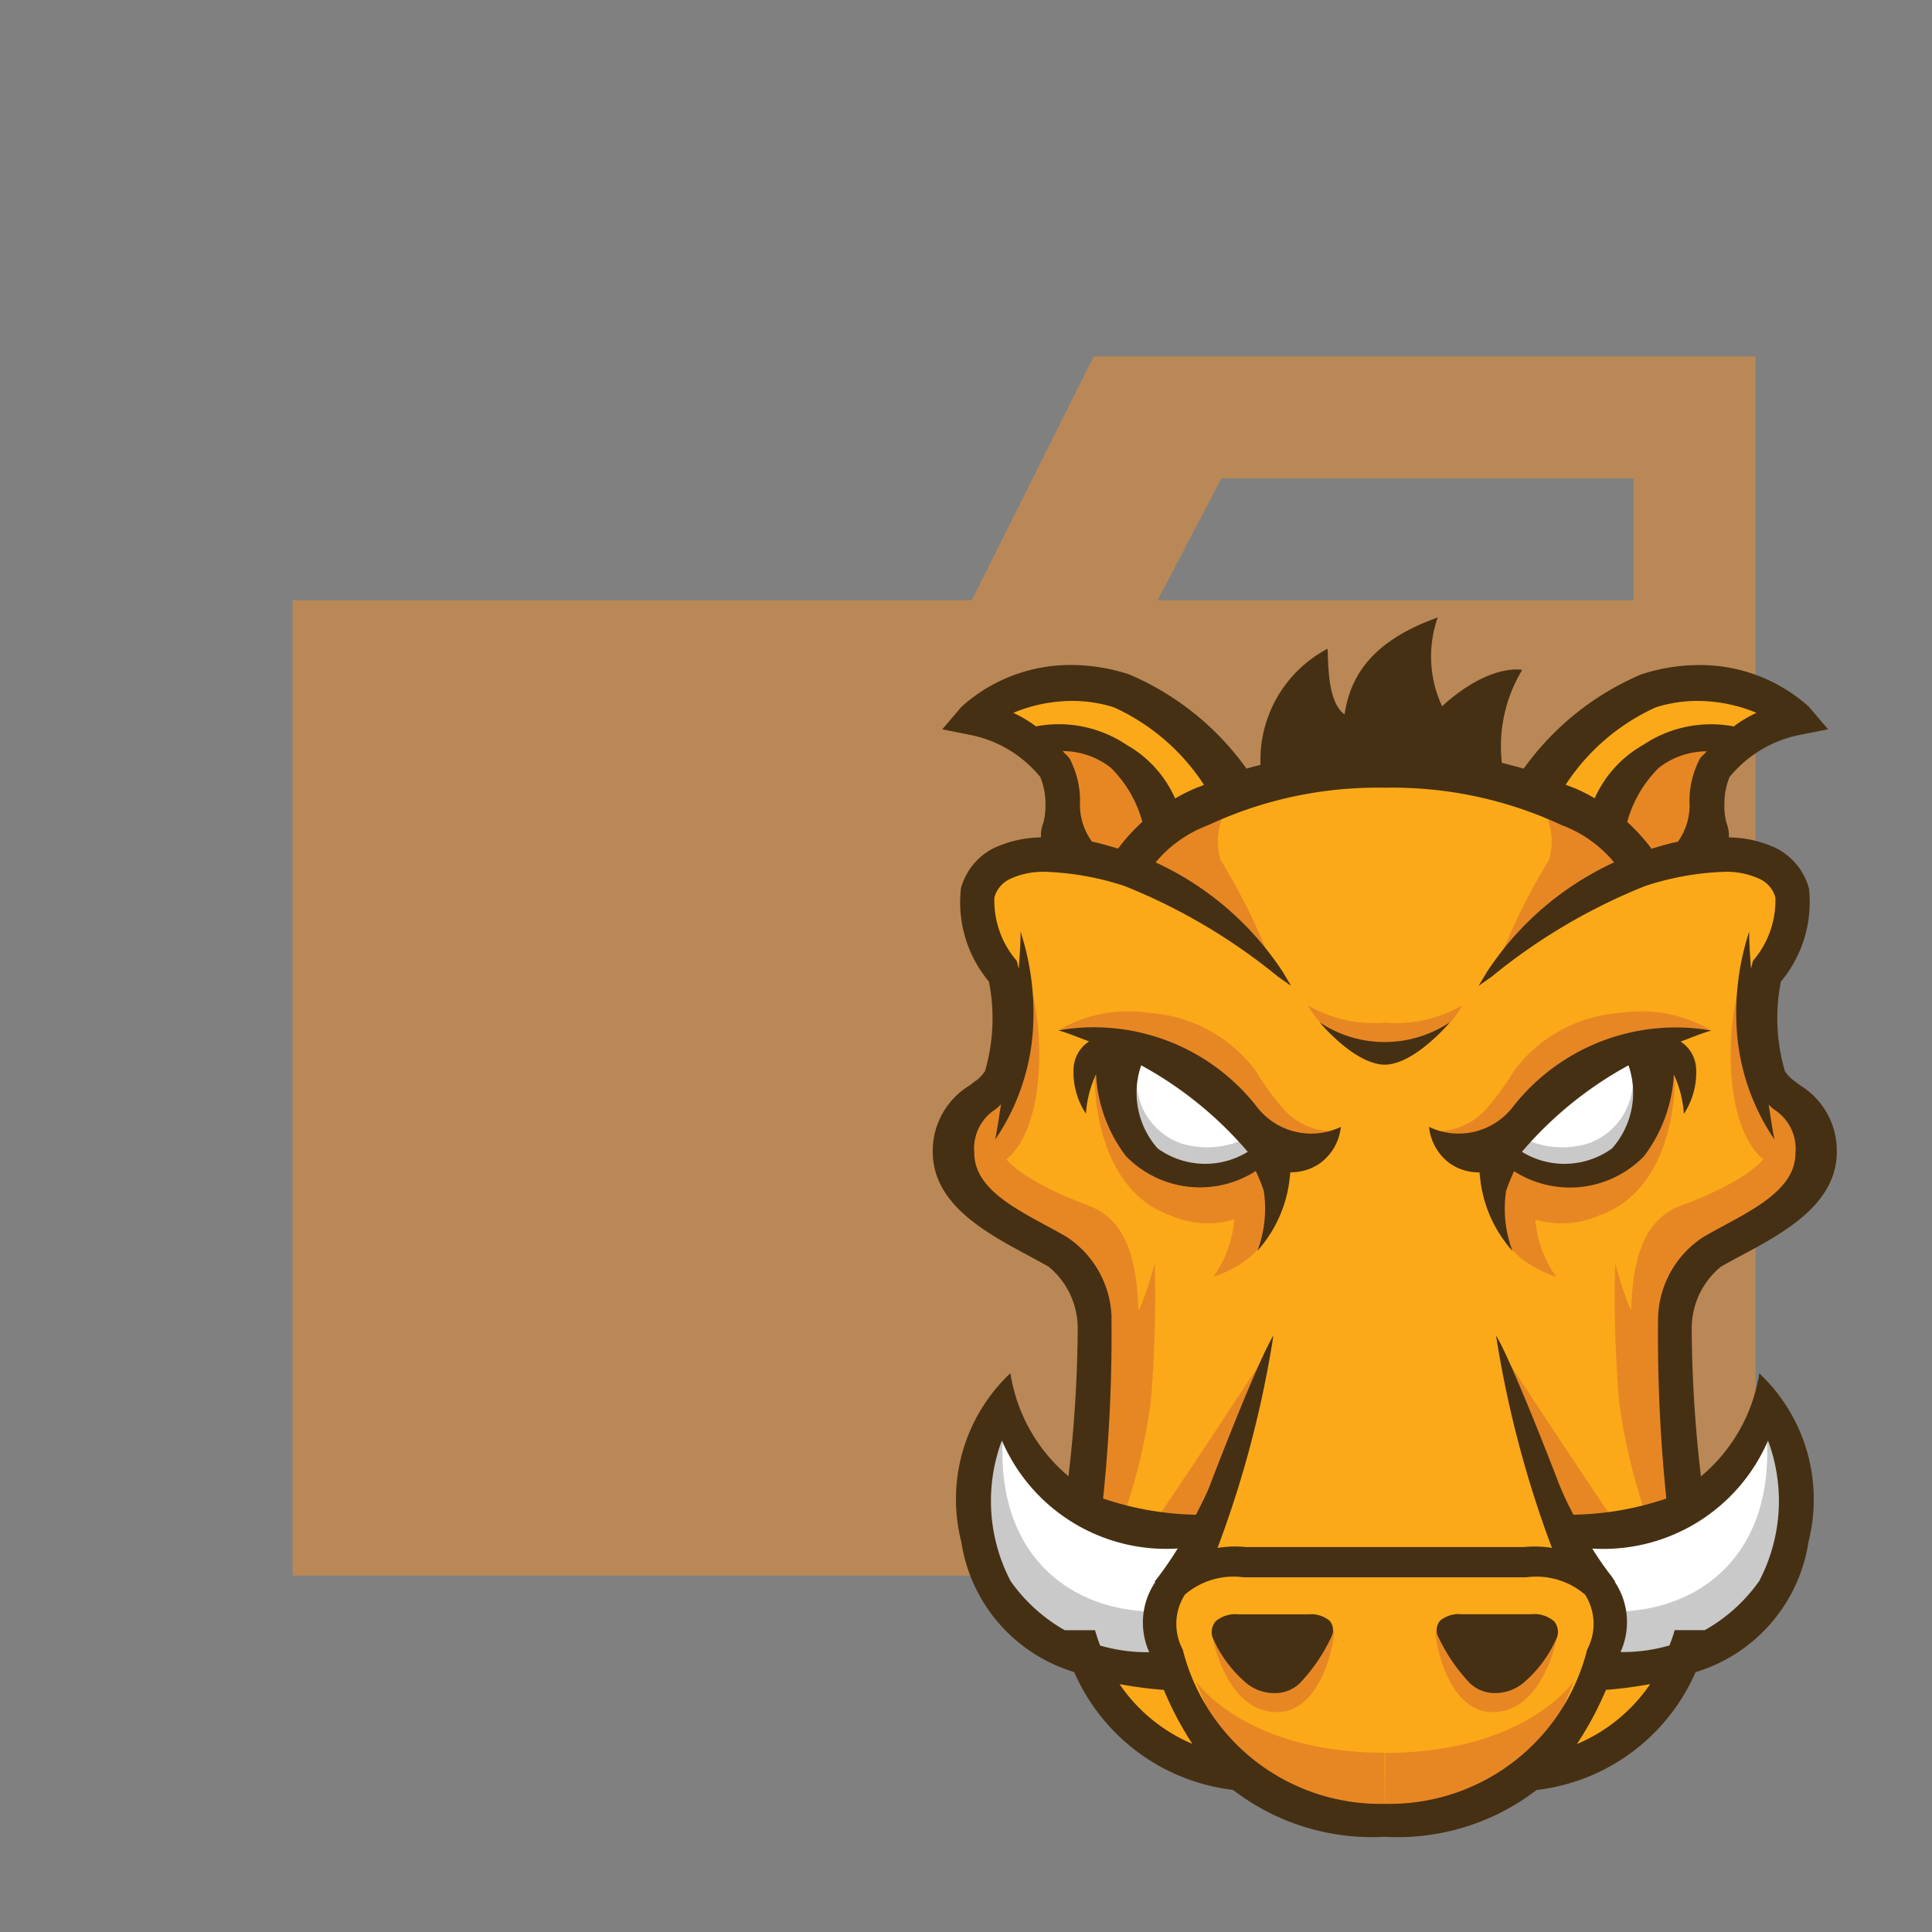 <svg xmlns="http://www.w3.org/2000/svg" width="100%" height="100%" viewBox="-0.64 -0.64 33.28 33.28"><rect x="-0.64" y="-0.64" width="33.28" height="33.28" fill="#808080" stroke="none"/><path fill="#ba8856" d="M27.5 5.5h-9.3l-2.1 4.2H4.4v16.8h25.2v-21zm0 4.2h-8.2l1.1-2.1h7.1z"/><path fill="#fba919" d="M16.433 15.1s.36 1.387.411 1.85-.925 1.489-.925 2a2.007 2.007 0 001.336 1.9 2.356 2.356 0 011.284 2.363 10.489 10.489 0 01-.411 2.106s-.256 3.442 1.13 4.058 1.079.623 1.387.623 2.57.923 3.9.566a3.651 3.651 0 001.7-.768 1.742 1.742 0 001.747-1.079 13.943 13.943 0 00.513-4.778c-.154-1.13-.359-2.619.565-3.133s1.9-1.13 1.747-1.644a3.975 3.975 0 00-.975-1.233 5.093 5.093 0 01-.052-1.592c.154-.308 1.079-1.079.565-1.644a2.173 2.173 0 00-1.44-.571l-1.181.1a7.244 7.244 0 00-4.624-1.7 6.955 6.955 0 00-4.263 1.7 2.64 2.64 0 00-1.644 0c-.771.316-.924.007-.77.876zM21 12.812a1.189 1.189 0 01-.718-.439 2.486 2.486 0 00-2-1.085 9.027 9.027 0 00-2.15.288l.934.589c.1 0 .271 0 .556.008a1.43 1.43 0 011.35 1.2L23.1 12.8m2.327.008a1.187 1.187 0 00.717-.439 2.482 2.482 0 012-1.085 8.962 8.962 0 012.15.287l-.934.589c-.1 0-.271 0-.557.008a1.43 1.43 0 00-1.35 1.2l-4.125-.568"/><path fill="#e78724" d="M21.127 22.75s-1.017 1.556-1.764 2.66c-.115.171.75.182.75.182zm.485-3.225s-.307.765-.475 1.171c-.182.441-.877.66-.877.66a2 2 0 00.36-1.336c0-.4.519-.561.519-.561l.473.066zm-.31.436a1.606 1.606 0 01-1.795.329c-1.167-.419-1.287-1.915-1.287-2.334s2.214.419 2.513.6.867.9.569 1.407zM16.9 11.969a2.474 2.474 0 011.8.357 3.28 3.28 0 01.925 1.019l-1.208.96a1.553 1.553 0 01-.764-1.049c-.179-.778-.06-1.137-.75-1.287zm4.088 5.831a2.506 2.506 0 00-1.838-.993 2.375 2.375 0 00-1.535.287s1.7.075 2.2.717c.914 1.2 2.25 1.3 2.462 1.034a1.136 1.136 0 01-.809-.385 4.47 4.47 0 01-.48-.66zm-2.876 2.325s-1.891-.65-1.532-1.308.075-1.017.075-1.017-1.057.791-.79 1.629c.165.513.443.886 1.966 1.6.731 1.357.15 3.8.185 3.811.058.019 1.026-.479.96-2.763-.021-.7-.075-1.66-.867-1.95zm2.475-6.988c-.793.4-1.875.964-1.875.964l.427.214c-.04.066-.061.105-.061.105l.439.2s1.071.775 1.725 1.275a11.086 11.086 0 00-.861-1.732 1.153 1.153 0 01.209-1.024zm2.633 16.415c-2.437 0-3.262-1.237-3.262-1.237l.381.927a4.267 4.267 0 002.876 1.652m-2.988-3.412s.225 1.37 1.125 1.37c.763 0 .988-1.157.988-1.4l-2.109.026zm-1.494-2.066a9.836 9.836 0 00.45-1.915 21.514 21.514 0 00.069-2.382s-.24.928-.45 1.077a4.758 4.758 0 00-.6 1.167s-.209 1.514-.308 2.025c.275.055.506-.107.838.03zm-2.167-6s.508-.18.658-1.286a4.975 4.975 0 00-.179-2.065 7.128 7.128 0 01-.15 1.825c-.179.3-.329.388-.538.777a.577.577 0 00.209.75zM25.3 22.75s1.017 1.556 1.764 2.66c.116.171-.75.182-.75.182zm-.484-3.225s.306.765.474 1.171c.183.441.878.66.878.66a1.988 1.988 0 01-.36-1.336c0-.4-.519-.561-.519-.561l-.473.066zm.309.436a1.606 1.606 0 001.8.329c1.167-.418 1.286-1.914 1.286-2.334s-2.214.419-2.513.6-.868.9-.569 1.407zm4.407-7.992a2.474 2.474 0 00-1.8.359 3.284 3.284 0 00-.925 1.017l1.21.959a1.557 1.557 0 00.765-1.05c.179-.778.06-1.137.75-1.286zM25.443 17.8a2.5 2.5 0 011.838-.993 2.375 2.375 0 011.533.287s-1.7.075-2.2.717c-.914 1.2-2.25 1.3-2.46 1.034a1.133 1.133 0 00.808-.385 4.551 4.551 0 00.481-.66zm2.876 2.325s1.89-.65 1.531-1.308-.075-1.017-.075-1.017 1.056.789.787 1.626c-.165.514-.443.887-1.966 1.6-.73 1.357-.15 3.8-.185 3.811-.058.019-1.025-.479-.959-2.763.021-.7.077-1.658.867-1.949zm-2.479-6.986c.793.4 1.875.964 1.875.964l-.427.214c.04.066.06.106.06.106l-.438.2s-1.071.776-1.725 1.275a11.086 11.086 0 01.861-1.732 1.151 1.151 0 00-.206-1.027zm-2.632 16.416c2.436 0 3.262-1.237 3.262-1.237l-.38.927a4.267 4.267 0 01-2.875 1.649m2.985-3.412s-.225 1.37-1.125 1.37c-.763 0-.988-1.157-.988-1.4zm1.5-2.066a9.909 9.909 0 01-.45-1.915 21.514 21.514 0 01-.068-2.382s.239.928.45 1.077a4.829 4.829 0 01.6 1.167s.208 1.514.307 2.025c-.274.055-.505-.107-.837.03zm2.167-6s-.508-.18-.658-1.286a5.008 5.008 0 01.179-2.065 7.173 7.173 0 00.15 1.825c.179.3.329.388.539.777a.58.58 0 01-.21.747zm-6.649-2.441a2.275 2.275 0 01-1.335-.3s.521.913 1.334.913a1.817 1.817 0 001.335-.913 2.272 2.272 0 01-1.337.3z"/><path fill="#fff" d="M21.4 19.212a1.625 1.625 0 01-1.416.379c-.858-.18-1.376-.559-1.416-1.217a1.353 1.353 0 01.18-.917 5 5 0 011.416.7c.459.4.8 1.037 1.236 1.057zm-1.337 7.151a1.489 1.489 0 010-.591 2.71 2.71 0 00-.715-.254c-.189-.12-1.162.123-1.868-.73-.884-1.069-.7-1.708-.7-1.708-.225.252-.45.156-.792 1.331a2.544 2.544 0 001.11 2.815 3.018 3.018 0 001.625.61c-.182-.183.311-.2.652-.329a.91.91 0 01.225-.756 1.149 1.149 0 01.45-.269l.025-.061c.001-.021-.005-.039-.01-.058zm4.964-7.151a1.624 1.624 0 001.416.379c.858-.18 1.376-.559 1.416-1.217a1.353 1.353 0 00-.18-.917 5 5 0 00-1.416.7c-.456.393-.798 1.035-1.234 1.055zm1.336 7.151a1.489 1.489 0 000-.591 2.71 2.71 0 01.715-.254c.19-.12 1.163.123 1.869-.73.884-1.069.7-1.708.7-1.708.225.252.45.156.792 1.331a2.543 2.543 0 01-1.11 2.815 3.018 3.018 0 01-1.625.61c.183-.183-.311-.2-.651-.329a.913.913 0 00-.225-.756 1.164 1.164 0 00-.45-.269l-.026-.061a.4.4 0 00.014-.057z"/><path fill="#c9c9c9" d="M20.726 19.012a1.526 1.526 0 01-1.026.042 1.149 1.149 0 01-.756-.975s-.435 1.275.785 1.521a1.781 1.781 0 001.556-.369l-.559-.22zM19.375 27.5c-.019-.058-.034-.116-.049-.176s-.094-.247 0-.039a.715.715 0 01-.053-.164c-1.535 0-2.871-1.056-2.613-3.27-.2-.267-.482.537-.482.537s-.763 2.231 1.219 3.095a3.057 3.057 0 001.383.412.693.693 0 00.643-.274 1.402 1.402 0 01-.048-.122zm6.325-8.488a1.526 1.526 0 001.026.042 1.149 1.149 0 00.756-.975s.434 1.275-.784 1.521a1.78 1.78 0 01-1.556-.369l.558-.22zm1.355 8.488c.02-.058.035-.116.05-.176s.094-.247 0-.039a.827.827 0 00.053-.164c1.534 0 2.87-1.056 2.611-3.27.2-.267.482.537.482.537s.768 2.231-1.215 3.095a3.057 3.057 0 01-1.383.412.693.693 0 01-.644-.274 1.15 1.15 0 00.049-.122z"/><path fill="#463014" d="M18.064 18.55v-.006.006zm-.211-.785a.587.587 0 01.267-.466c-.176-.065-.348-.14-.53-.19A3.559 3.559 0 0121 18.412a1.181 1.181 0 001.457.359.887.887 0 01-.355.624.868.868 0 01-.517.158 2.237 2.237 0 01-.565 1.353 2.065 2.065 0 00.109-1.036 3.072 3.072 0 00-.138-.338 1.78 1.78 0 01-2.236-.257 2.536 2.536 0 01-.515-1.409 1.9 1.9 0 00-.174.678 1.293 1.293 0 01-.213-.779zm1.165-.054a1.445 1.445 0 00.284 1.432 1.4 1.4 0 001.551.058 6.508 6.508 0 00-1.835-1.49zm2.88 9.457h-1.206a.526.526 0 00-.389.117.285.285 0 00-.036.324 2.129 2.129 0 00.563.744.749.749 0 00.482.172.608.608 0 00.45-.183 2.984 2.984 0 00.535-.793.247.247 0 00-.036-.273.5.5 0 00-.361-.108zm6.469-8.618v-.006.006zm-4.391.221a1.181 1.181 0 001.456-.359 3.559 3.559 0 013.408-1.3c-.182.05-.354.125-.53.19a.587.587 0 01.267.466 1.3 1.3 0 01-.211.779 1.9 1.9 0 00-.173-.677 2.548 2.548 0 01-.515 1.408 1.782 1.782 0 01-2.237.257 3.317 3.317 0 00-.137.338 2.061 2.061 0 00.109 1.035 2.228 2.228 0 01-.565-1.353.871.871 0 01-.518-.158.892.892 0 01-.354-.626zm1.6.43a1.4 1.4 0 001.552-.058 1.445 1.445 0 00.284-1.432 6.5 6.5 0 00-1.835 1.489zm.55 8.083a.523.523 0 00-.387-.118h-1.207a.5.5 0 00-.363.109.249.249 0 00-.037.273 3.024 3.024 0 00.535.793.612.612 0 00.45.183.757.757 0 00.482-.173 2.12 2.12 0 00.562-.744.281.281 0 00-.034-.323zM23.212 17.7c.525-.006 1.121-.73 1.121-.73a2.018 2.018 0 01-2.241 0s.597.723 1.12.73zm6.453 5.316a2.983 2.983 0 01.847 2.905 2.779 2.779 0 01-1.945 2.243 3.419 3.419 0 01-2.738 2.03 3.928 3.928 0 01-2.614.806 3.932 3.932 0 01-2.616-.808 3.421 3.421 0 01-2.736-2.03 2.777 2.777 0 01-1.944-2.243 2.98 2.98 0 01.846-2.905 2.893 2.893 0 001 1.775 22.463 22.463 0 00.159-2.54 1.373 1.373 0 00-.5-1.069c-.105-.06-.221-.122-.339-.187-.738-.395-1.658-.887-1.658-1.794a1.319 1.319 0 01.634-1.141c.032-.024.062-.046.089-.068a.625.625 0 00.177-.178 3.25 3.25 0 00.068-1.543 2.126 2.126 0 01-.482-1.606 1.093 1.093 0 01.579-.7 1.983 1.983 0 01.8-.178.592.592 0 01.039-.248 1.119 1.119 0 00.038-.331 1.232 1.232 0 00-.089-.461 2.079 2.079 0 00-1.189-.722l-.5-.1.333-.39a2.8 2.8 0 011.894-.718 3.249 3.249 0 01.988.16 4.789 4.789 0 012.026 1.626c.079-.026.16-.044.241-.066a2.167 2.167 0 011.155-2c.017.185-.017.909.293 1.131.091-.591.4-1.242 1.605-1.669a2.023 2.023 0 00.075 1.528c.825-.75 1.38-.625 1.38-.625a2.534 2.534 0 00-.35 1.6c.126.033.252.064.376.1a4.8 4.8 0 012.023-1.623 3.219 3.219 0 01.988-.161 2.8 2.8 0 011.9.717l.333.39-.507.1a2.088 2.088 0 00-1.192.723 1.22 1.22 0 00-.088.462 1.112 1.112 0 00.037.33.6.6 0 01.04.247 1.972 1.972 0 01.8.178 1.1 1.1 0 01.579.7 2.131 2.131 0 01-.483 1.606 3.25 3.25 0 00.069 1.543.613.613 0 00.177.178c.027.022.057.044.089.068A1.316 1.316 0 0131 19.2c0 .907-.92 1.4-1.658 1.794-.121.065-.237.127-.341.188a1.373 1.373 0 00-.5 1.069 22.463 22.463 0 00.159 2.54 2.891 2.891 0 001.005-1.777zM26.33 12.877c.065.028.132.049.2.079a3.085 3.085 0 01.3.155 1.977 1.977 0 01.834-.919 2.1 2.1 0 011.561-.319 2.176 2.176 0 01.391-.234 2.649 2.649 0 00-1.013-.205 2.34 2.34 0 00-.724.112 3.656 3.656 0 00-1.549 1.331zm1.932.983a1.075 1.075 0 00.2-.7 1.588 1.588 0 01.179-.73c.034-.049.082-.083.119-.128a1.348 1.348 0 00-.824.283 2.074 2.074 0 00-.546.934 3.159 3.159 0 01.418.461c.153-.045.301-.093.454-.12zm-9.642.117a3.146 3.146 0 01.418-.46 2.07 2.07 0 00-.548-.936 1.348 1.348 0 00-.824-.283c.037.046.086.08.119.129a1.574 1.574 0 01.18.73 1.076 1.076 0 00.205.7c.153.031.3.078.45.12zm1.286-1.019c.064-.03.13-.05.194-.078a3.662 3.662 0 00-1.548-1.334 2.346 2.346 0 00-.725-.112 2.648 2.648 0 00-1.012.205 2.2 2.2 0 01.39.233 2.1 2.1 0 011.562.319 1.979 1.979 0 01.835.923 3.109 3.109 0 01.304-.156zm-1.4 9.109a27.541 27.541 0 01-.144 3.106 5.245 5.245 0 001.6.279c.087-.178.183-.352.252-.538.027-.075.8-2.091 1.082-2.55a18.5 18.5 0 01-.963 3.66 1.836 1.836 0 01.486-.015h4.794a1.878 1.878 0 01.48.014 18.573 18.573 0 01-.963-3.659c.279.459 1.055 2.475 1.082 2.55a5.475 5.475 0 00.252.538 5.243 5.243 0 001.6-.279 27.308 27.308 0 01-.143-3.106 1.714 1.714 0 01.782-1.4c.112-.064.225-.127.345-.191.609-.329 1.24-.67 1.24-1.252a.8.8 0 00-.365-.75l-.02-.016c-.028-.02-.05-.046-.076-.068.031.2.059.4.1.6a3.8 3.8 0 01-.645-1.819 4.533 4.533 0 01.209-1.765c0 .214.015.426.031.639.014-.045.02-.092.036-.137a1.586 1.586 0 00.384-1.09.5.5 0 00-.276-.32 1.359 1.359 0 00-.619-.12 4.886 4.886 0 00-1.35.245 10.093 10.093 0 00-2.625 1.547l-.017.014-.225.158.143-.239a5.234 5.234 0 012.191-1.888 2.134 2.134 0 00-.9-.64 6.9 6.9 0 00-3.049-.646 6.891 6.891 0 00-3.049.648 2.16 2.16 0 00-.9.638 5.238 5.238 0 012.192 1.888l.142.239-.225-.158-.017-.014a10.093 10.093 0 00-2.625-1.547 4.886 4.886 0 00-1.35-.245 1.362 1.362 0 00-.619.12.5.5 0 00-.275.32 1.585 1.585 0 00.383 1.09c.016.045.022.092.036.138.016-.213.034-.426.031-.64a4.514 4.514 0 01.209 1.765 3.8 3.8 0 01-.645 1.819c.038-.2.067-.4.1-.606a.83.83 0 01-.076.069l-.02.016a.8.8 0 00-.364.75c0 .582.63.923 1.239 1.252.12.064.234.127.345.191a1.717 1.717 0 01.781 1.405zm-.806 5.374h.523a2.741 2.741 0 00.088.265 2.912 2.912 0 00.845.114 1.25 1.25 0 01.106-1.211h-.016a5.944 5.944 0 00.4-.575 3.08 3.08 0 01-3.028-1.861 2.981 2.981 0 00.15 2.422 2.885 2.885 0 00.932.846zm2.2 1.96a5.788 5.788 0 01-.492-.931 7.122 7.122 0 01-.763-.1A2.874 2.874 0 0019.9 29.4zm3.316 1.031a3.508 3.508 0 003.484-2.657.94.94 0 00-.035-.945 1.287 1.287 0 00-1.011-.3h-4.875a1.285 1.285 0 00-1.01.3.938.938 0 00-.035.945 3.506 3.506 0 003.481 2.657zm4.571-2.063a7.122 7.122 0 01-.763.1 5.78 5.78 0 01-.5.933 2.874 2.874 0 001.262-1.033zm2.029-4.195a3.087 3.087 0 01-3.028 1.861c.1.161.209.322.328.472.025.032.043.069.07.1h-.011a1.25 1.25 0 01.1 1.21 2.843 2.843 0 00.844-.114c.031-.087.065-.172.088-.263h.52a2.866 2.866 0 00.937-.846 2.977 2.977 0 00.151-2.42z"/></svg>